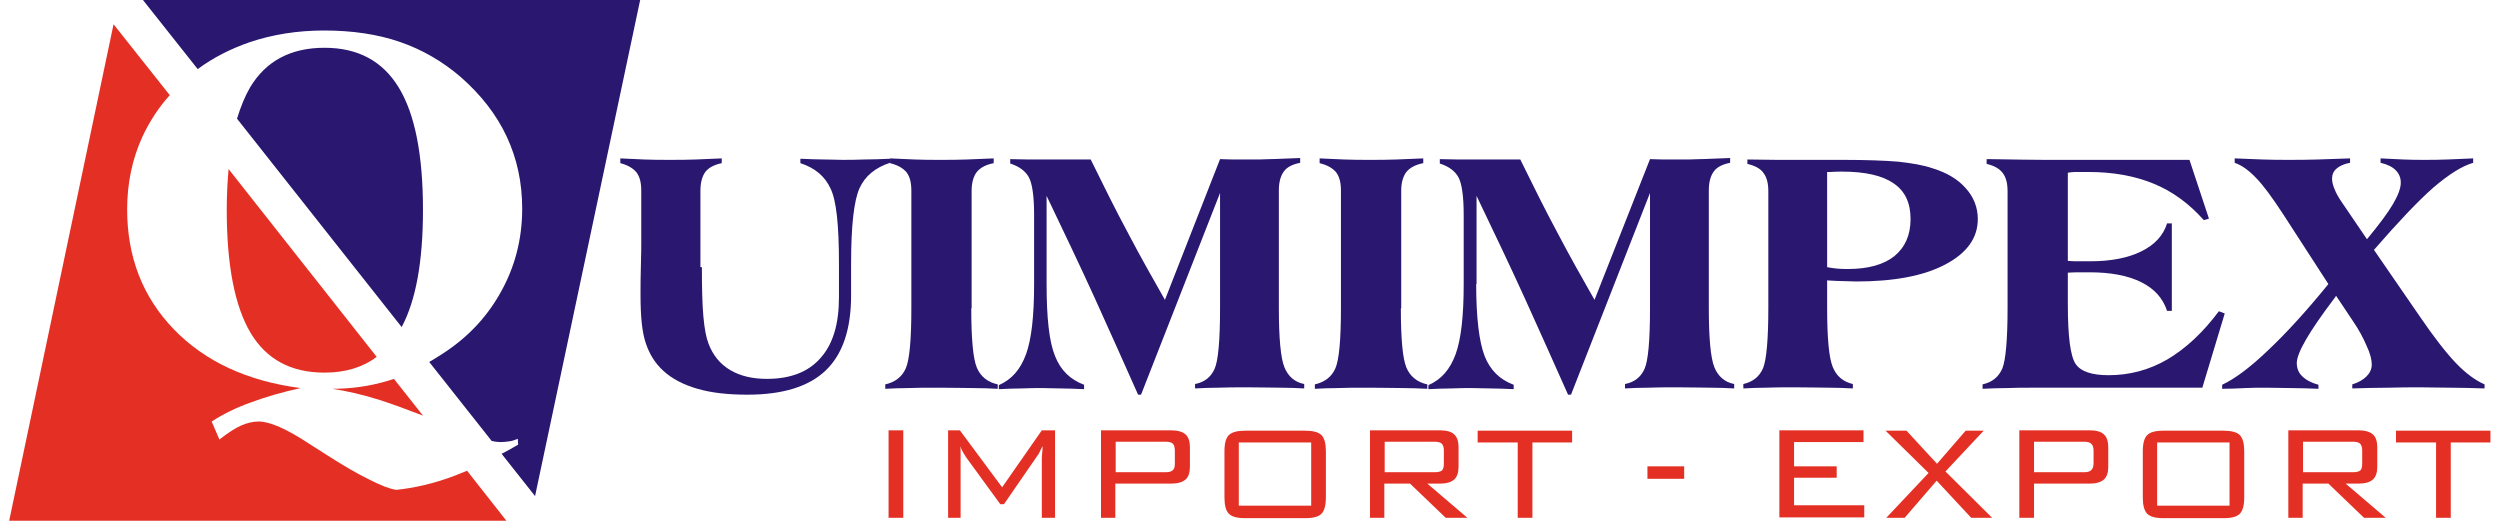 <?xml version="1.0" encoding="utf-8"?>
<!-- Generator: Adobe Illustrator 19.0.0, SVG Export Plug-In . SVG Version: 6.00 Build 0)  -->
<svg version="1.1" id="Capa_1" xmlns="http://www.w3.org/2000/svg" xmlns:xlink="http://www.w3.org/1999/xlink" x="0px" y="0px"
	 viewBox="0 0 680.3 141.7" style="enable-background:new 0 0 680.3 141.7;" xml:space="preserve">
<style type="text/css">
	.st0{fill-rule:evenodd;clip-rule:evenodd;fill:#291770;}
	.st1{fill-rule:evenodd;clip-rule:evenodd;fill:#E43024;}
</style>
<g>
	<path class="st0" d="M174.2,0H38.9l14.9,18.8c4.2-3.1,8.9-5.5,14.1-7.3c6.2-2.1,13-3.2,20.3-3.2c7.6,0,14.5,1,20.6,3.1
		c6.1,2.1,11.6,5.3,16.5,9.5c5.6,4.9,9.8,10.3,12.6,16.3c2.8,6,4.2,12.5,4.2,19.6c0,8.3-2,16-6,23c-4,7.1-9.6,12.8-17,17.3
		c-0.7,0.5-1.5,0.9-2.3,1.4l17,21.5c0.9,0.2,1.7,0.3,2.4,0.3c0.8,0,1.6-0.1,2.4-0.2c0.8-0.1,1.6-0.4,2.3-0.7l0.1,1.6
		c-1.5,0.9-3,1.7-4.5,2.5l9.1,11.5L174.2,0L174.2,0z M64.5,32.3c1-3.3,2.2-6.2,3.6-8.6c4.3-7.1,11-10.7,20.2-10.7
		c9.1,0,15.8,3.6,20.2,10.8c4.4,7.2,6.6,18.3,6.6,33.3c0,14-1.9,24.6-5.8,31.9L64.5,32.3z"/>
	<path class="st1" d="M30.9,6.6L2.5,141.7h135.3l-10.7-13.6c-1.2,0.5-2.3,0.9-3.5,1.4c-5.6,2.1-10.9,3.3-15.8,3.8
		c-1.8-0.3-4.2-1.2-7.3-2.8c-3.1-1.5-7.1-3.8-11.9-6.9c-1.1-0.7-2.5-1.6-4.4-2.8c-6.2-4.1-10.8-6.1-13.8-6.1c-1.6,0-3.2,0.4-4.8,1.1
		c-1.6,0.7-3.6,2-5.9,3.8l-2.1-4.9c3.1-2,6.7-3.8,10.7-5.2c4-1.5,8.5-2.8,13.5-3.9c-14.6-1.9-26.1-7.3-34.5-16
		C38.8,80.8,34.6,69.9,34.6,57c0-7.2,1.4-13.8,4.2-19.9c1.9-4,4.3-7.8,7.4-11.2L30.9,6.6L30.9,6.6z M115.1,113.1
		c-4.4-1.7-8.2-3.1-11.6-4.2c-4.7-1.5-9.1-2.5-13.1-3.1c5.2,0,10.1-0.7,14.9-2.1c0.6-0.2,1.3-0.4,1.9-0.6L115.1,113.1L115.1,113.1z
		 M102.5,97.1c-3.8,2.9-8.6,4.3-14.2,4.3c-9.1,0-15.8-3.6-20.1-10.8c-4.3-7.2-6.5-18.4-6.5-33.5c0-4,0.2-7.7,0.5-11.1L102.5,97.1z"
		/>
	<path class="st0" d="M604.7,105.8v-1.1c3.4-1.6,7.5-4.6,12.4-9.3c4.9-4.6,10.4-10.6,16.5-18.1l-12.3-19c-3-4.6-5.5-8-7.4-9.9
		c-1.9-2-3.8-3.4-5.8-4.1v-1.2c2.6,0.1,5.1,0.2,7.6,0.3c2.5,0.1,4.8,0.1,7.1,0.1c2.5,0,5.1,0,8-0.1c2.8-0.1,5.7-0.2,8.7-0.3v1.2
		c-1.7,0.3-2.9,0.9-3.7,1.6c-0.8,0.7-1.2,1.6-1.2,2.7c0,0.8,0.2,1.8,0.7,2.9c0.4,1.1,1.1,2.3,2,3.6l6.8,10c3.3-4,5.7-7.2,7.1-9.6
		c1.4-2.4,2.1-4.3,2.1-5.8c0-1.4-0.5-2.5-1.4-3.4c-0.9-0.9-2.3-1.6-4.1-2v-1.2c2.1,0.1,4.2,0.2,6.2,0.3c2,0.1,3.9,0.1,5.7,0.1
		c2,0,4.1,0,6.3-0.1c2.2-0.1,4.6-0.2,7-0.3v1.2c-3.1,0.9-6.7,3.2-10.9,6.8c-4.1,3.6-9.5,9.3-16.1,16.9l12.6,18.3
		c3.9,5.7,7.2,9.9,9.8,12.6c2.6,2.7,5.2,4.6,7.7,5.7l0,1.1c-3.2-0.1-6.3-0.2-9.2-0.2c-2.9,0-5.7-0.1-8.2-0.1c-2.7,0-5.7,0-8.8,0.1
		c-3.1,0-6.4,0.1-9.8,0.2l0-1.1c1.7-0.5,3-1.3,3.9-2.2c0.9-0.9,1.4-2,1.4-3.2c0-1.3-0.4-3-1.4-5.1c-0.9-2.1-2.1-4.4-3.7-6.7
		l-4.6-6.9l-0.5,0.7C628.4,90.2,625,96,625,98.8c0,1.4,0.5,2.7,1.5,3.6c1,1,2.5,1.8,4.4,2.3v1.1c-2.6-0.1-5.2-0.2-7.5-0.2
		c-2.4,0-4.6-0.1-6.7-0.1c-1.8,0-3.8,0-5.8,0.1C609,105.7,606.9,105.8,604.7,105.8z"/>
	<path class="st0" d="M539.5,105.8v-1.2c2.6-0.6,4.4-2,5.4-4.4c0.9-2.3,1.4-7.8,1.4-16.4V52.1c0-2.2-0.4-3.8-1.3-5
		c-0.9-1.2-2.3-2-4.4-2.5v-1.3h0.6c6.6,0.1,11.6,0.2,14.9,0.2h39.7l5.3,16l-1.4,0.4c-4-4.5-8.5-7.8-13.6-9.9
		c-5.1-2.1-11-3.2-17.8-3.2c-1.6,0-2.7,0-3.5,0c-0.8,0-1.5,0.1-2.1,0.2v24c1.1,0.1,2.1,0.1,3.1,0.1c1,0,2,0,3,0
		c5.6,0,10.3-0.9,13.9-2.7c3.7-1.8,6-4.4,7-7.6h1.3v23.8h-1.3c-1.1-3.4-3.4-6-7-7.8c-3.6-1.8-8.3-2.7-14.1-2.7c-1.6,0-2.8,0-3.6,0
		c-0.8,0-1.6,0.1-2.3,0.1v8.6c0,8.7,0.7,14.1,2.1,16.2c1.4,2.1,4.4,3.1,9,3.1c5.7,0,11-1.4,16-4.3c4.9-2.9,9.6-7.2,14-13.1l1.6,0.6
		l-6.1,20.2h-39.5c-0.7,0-1.7,0-3.2,0c-1.4,0-2.5,0-3.2,0c-2.5,0-4.9,0-7.3,0.1C543.9,105.6,541.6,105.7,539.5,105.8z"/>
	<path class="st0" d="M475.5,43.4c2.6,0,5.2,0.1,7.9,0.1c2.7,0,6.4,0,11,0h6.7c6.8,0,11.9,0.2,15.5,0.5c3.5,0.4,6.7,0.9,9.3,1.8
		c3.9,1.2,6.9,3,9,5.4c2.2,2.4,3.3,5.3,3.3,8.4c0,5.2-3,9.3-8.9,12.4c-5.9,3.1-14,4.6-24.2,4.6c-1,0-2.1-0.1-3.4-0.1
		c-1.3,0-2.8-0.1-4.5-0.2v7.5c0,8.2,0.5,13.5,1.5,16c1,2.5,2.8,4.1,5.5,4.7l0,1.2c-2-0.1-4.2-0.2-6.4-0.2c-2.2,0-5.2-0.1-8.9-0.1
		c-3.6,0-6.4,0-8.5,0.1c-2.1,0-4.1,0.1-6,0.2v-1.2c2.6-0.6,4.4-2,5.4-4.4c0.9-2.3,1.4-7.8,1.4-16.4V52.1c0-2.2-0.4-3.8-1.3-5
		c-0.8-1.2-2.3-2-4.4-2.5L475.5,43.4L475.5,43.4z M497.2,72.7c0.9,0.2,1.9,0.3,2.8,0.4c0.9,0.1,1.9,0.1,2.9,0.1
		c5.5,0,9.7-1.2,12.6-3.5c2.9-2.4,4.4-5.7,4.4-10.1c0-4.4-1.5-7.6-4.6-9.7c-3-2.1-7.7-3.2-14-3.2c-0.7,0-1.8,0-3.3,0.1
		c-0.3,0-0.6,0-0.8,0V72.7z"/>
	<path class="st0" d="M401.7,77.3c0,9.2,0.8,15.7,2.3,19.6c1.5,3.8,4.1,6.4,7.9,7.8v1.2c-2.3-0.1-4.5-0.2-6.3-0.2
		c-1.9,0-3.5-0.1-5-0.1c-1.8,0-3.7,0-5.7,0.1c-2,0-4.1,0.1-6.2,0.2l0-1.1c3.5-1.5,5.9-4.3,7.4-8.4c1.5-4.1,2.2-10.5,2.2-19V58.4
		c0-5-0.5-8.4-1.4-10.1c-0.9-1.7-2.6-3-5.1-3.8v-1.2c3.2,0.1,5.7,0.1,7.6,0.1c1.9,0,3.6,0,5.1,0c1,0,2.6,0,4.6,0c2,0,3.6,0,4.6,0
		c3.5,7.1,6.8,13.8,10.2,20.1c3.3,6.3,6.7,12.3,10,18.1l15.1-38.3c2.3,0.1,4.1,0.1,5.3,0.1c1.2,0,2.3,0,3.3,0c1.5,0,3.2,0,5-0.1
		c1.8,0,4.5-0.2,8.2-0.3l0,1.3c-2,0.4-3.5,1.1-4.4,2.3c-0.9,1.2-1.4,2.9-1.4,5.2v32c0,8.2,0.5,13.6,1.5,16.1c1,2.5,2.8,4.1,5.4,4.6
		v1.2c-2-0.1-4.1-0.2-6.3-0.2c-2.2,0-5.1-0.1-8.7-0.1c-3.5,0-6.3,0-8.5,0.1c-2.1,0-4.2,0.1-6.2,0.2l0-1.2c2.6-0.5,4.3-1.9,5.3-4.1
		c1-2.2,1.5-7.7,1.5-16.6V52.5l-21.5,54.9h-0.8c-3.8-8.5-7.7-17.3-11.8-26.3c-4.1-9-8.5-18.2-13.1-27.8V77.3z"/>
	<path class="st0" d="M381.2,83.9c0,8.3,0.5,13.7,1.5,16.1c1,2.4,2.9,4,5.7,4.6v1.2c-2.1-0.1-4.3-0.2-6.6-0.2
		c-2.3,0-5.4-0.1-9.2-0.1c-3.6,0-6.5,0-8.6,0.1c-2.2,0-4.2,0.1-6.2,0.2v-1.2c2.7-0.6,4.6-2.1,5.6-4.4c1-2.3,1.5-7.8,1.5-16.3v-32
		c0-2.2-0.4-3.8-1.3-5c-0.9-1.1-2.4-2-4.5-2.5v-1.3c2.2,0.1,4.4,0.2,6.7,0.3c2.3,0.1,4.6,0.1,6.9,0.1c2.5,0,4.9,0,7.3-0.1
		c2.4-0.1,4.8-0.2,7.3-0.3v1.3c-2.1,0.4-3.6,1.2-4.6,2.4c-0.9,1.2-1.4,2.9-1.4,5.1V83.9z"/>
	<path class="st0" d="M284.8,77.3c0,9.2,0.7,15.7,2.3,19.6c1.5,3.8,4.1,6.4,7.9,7.8v1.2c-2.3-0.1-4.5-0.2-6.3-0.2
		c-1.9,0-3.5-0.1-5-0.1c-1.8,0-3.7,0-5.7,0.1c-2,0-4.1,0.1-6.2,0.2l0-1.1c3.5-1.5,5.9-4.3,7.4-8.4c1.5-4.1,2.2-10.5,2.2-19V58.4
		c0-5-0.5-8.4-1.4-10.1c-0.9-1.7-2.6-3-5.1-3.8v-1.2c3.2,0.1,5.7,0.1,7.6,0.1c1.9,0,3.6,0,5.1,0c1,0,2.6,0,4.6,0c2,0,3.6,0,4.6,0
		c3.5,7.1,6.8,13.8,10.2,20.1c3.3,6.3,6.7,12.3,10,18.1L332,43.3c2.3,0.1,4.1,0.1,5.3,0.1c1.2,0,2.3,0,3.3,0c1.5,0,3.2,0,5-0.1
		c1.8,0,4.5-0.2,8.2-0.3l0,1.3c-2,0.4-3.5,1.1-4.4,2.3c-0.9,1.2-1.4,2.9-1.4,5.2v32c0,8.2,0.5,13.6,1.5,16.1c1,2.5,2.8,4.1,5.4,4.6
		v1.2c-2-0.1-4.1-0.2-6.3-0.2c-2.2,0-5.1-0.1-8.7-0.1c-3.5,0-6.3,0-8.5,0.1c-2.1,0-4.2,0.1-6.2,0.2l0-1.2c2.6-0.5,4.3-1.9,5.3-4.1
		c1-2.2,1.5-7.7,1.5-16.6V52.5l-21.5,54.9h-0.8c-3.8-8.5-7.7-17.3-11.8-26.3c-4.1-9-8.5-18.2-13.1-27.8V77.3z"/>
	<path class="st0" d="M264.3,83.9c0,8.3,0.5,13.7,1.5,16.1c1,2.4,2.9,4,5.7,4.6v1.2c-2.1-0.1-4.3-0.2-6.6-0.2
		c-2.3,0-5.4-0.1-9.2-0.1c-3.6,0-6.5,0-8.6,0.1c-2.2,0-4.2,0.1-6.2,0.2v-1.2c2.7-0.6,4.6-2.1,5.6-4.4c1-2.3,1.5-7.8,1.5-16.3v-32
		c0-2.2-0.4-3.8-1.3-5c-0.9-1.1-2.4-2-4.5-2.5v-1.3c2.2,0.1,4.4,0.2,6.7,0.3c2.3,0.1,4.6,0.1,6.9,0.1c2.5,0,5,0,7.3-0.1
		c2.4-0.1,4.8-0.2,7.3-0.3v1.3c-2.1,0.4-3.6,1.2-4.6,2.4c-0.9,1.2-1.4,2.9-1.4,5.1V83.9z"/>
	<path class="st0" d="M191,72.7c0,5.5,0.1,10,0.4,13.4c0.3,3.4,0.8,5.9,1.4,7.4c1.2,3.2,3.2,5.6,5.9,7.2c2.7,1.6,6,2.4,10,2.4
		c6.4,0,11.3-1.9,14.6-5.7c3.4-3.8,5-9.3,5-16.5v-9.2c0-10.4-0.7-17.2-2.3-20.4c-1.5-3.3-4.2-5.6-8.2-6.9l0-1.2
		c2.5,0.1,4.6,0.2,6.5,0.2c1.9,0,3.5,0.1,4.9,0.1c1.8,0,3.8,0,6-0.1c2.2,0,4.5-0.1,7-0.2l0,1.1c-4,1.3-6.8,3.6-8.3,6.9
		c-1.5,3.3-2.3,10.1-2.3,20.5v8.7c0,9.2-2.3,16-6.9,20.4c-4.6,4.4-11.7,6.6-21.3,6.6c-5.3,0-9.8-0.5-13.6-1.6
		c-3.8-1.1-6.9-2.7-9.3-4.9c-2.3-2.1-3.8-4.6-4.8-7.6c-1-3-1.4-7.3-1.4-13c0-2.3,0-5,0.1-8.1c0.1-3.1,0.1-5.2,0.1-6.1V51.9
		c0-2.2-0.4-3.8-1.3-5c-0.9-1.1-2.4-2-4.4-2.5v-1.3c2.1,0.1,4.3,0.2,6.5,0.3c2.2,0.1,4.5,0.1,6.9,0.1c2.5,0,4.9,0,7.2-0.1
		c2.3-0.1,4.7-0.2,7-0.3v1.3c-2,0.4-3.5,1.2-4.4,2.3c-0.9,1.2-1.4,2.9-1.4,5.2V72.7z"/>
	<path class="st1" d="M241.8,140.9v-23.8h4v23.8H241.8L241.8,140.9z M261.3,121.4c0.1,0.5,0.1,1,0.1,1.5c0,0.5,0,1.2,0,2v16h-3.4
		v-23.8h3.2l11.5,15.5l10.8-15.5h3.6v23.8h-3.6v-16c0-0.2,0-0.7,0.1-1.6c0.1-0.8,0.1-1.5,0.1-1.9c-0.3,0.6-0.6,1.1-0.8,1.6
		c-0.2,0.4-0.4,0.8-0.6,1l-9.1,13.2h-1l-9.4-12.9c0,0-0.1-0.1-0.1-0.2C262.1,123.2,261.6,122.3,261.3,121.4L261.3,121.4z
		 M317.2,120.2h-13.6v8.3h13.6c1,0,1.6-0.2,2-0.6c0.4-0.4,0.5-1,0.5-1.9v-3.3c0-0.9-0.2-1.6-0.5-1.9
		C318.9,120.4,318.2,120.2,317.2,120.2L317.2,120.2z M299.6,140.9v-23.8h19.1c1.8,0,3.1,0.4,3.9,1.1c0.8,0.7,1.2,1.9,1.2,3.5v5.3
		c0,1.6-0.4,2.8-1.2,3.5c-0.8,0.7-2.1,1.1-3.9,1.1h-15.2v9.3H299.6L299.6,140.9z M337.1,137.6h19.7v-17.2h-19.7V137.6L337.1,137.6z
		 M333.2,122.8c0-2.2,0.4-3.6,1.2-4.4c0.8-0.8,2.3-1.2,4.4-1.2h16.4c2.1,0,3.6,0.4,4.4,1.2c0.8,0.8,1.2,2.3,1.2,4.4v12.5
		c0,2.2-0.4,3.7-1.2,4.5c-0.8,0.8-2.2,1.2-4.4,1.2h-16.4c-2.2,0-3.6-0.4-4.4-1.2c-0.8-0.8-1.2-2.3-1.2-4.4V122.8L333.2,122.8z
		 M390.4,120.2h-13.6v8.3h13.6c1,0,1.7-0.2,2-0.5c0.4-0.4,0.5-1,0.5-1.9v-3.5c0-0.9-0.2-1.5-0.6-1.9
		C392,120.4,391.3,120.2,390.4,120.2L390.4,120.2z M372.8,140.9v-23.8h19.1c1.8,0,3.1,0.4,3.8,1.1c0.8,0.7,1.2,1.9,1.2,3.5v5.3
		c0,1.6-0.4,2.8-1.2,3.5c-0.8,0.7-2.1,1.1-3.8,1.1h-3.5l10.9,9.3h-5.9l-9.7-9.3h-7v9.3H372.8L372.8,140.9z M417,120.4v20.5h-4v-20.5
		h-10.9v-3.2h25.7v3.2H417L417,120.4z M448.3,130.3v-3.4h10v3.4H448.3L448.3,130.3z M484.2,140.9v-23.8h22.9v3.2h-18.9v6.6h11.6v3.1
		h-11.6v7.5h19.1v3.3H484.2L484.2,140.9z M513.3,140.9l11.5-12.2l-11.7-11.5h5.7l8.3,9l7.8-9h4.9l-10.4,11.1l12.7,12.6h-5.7
		l-9.4-10.1l-8.7,10.1H513.3L513.3,140.9z M567.1,120.2h-13.6v8.3h13.6c1,0,1.6-0.2,2-0.6c0.4-0.4,0.6-1,0.6-1.9v-3.3
		c0-0.9-0.2-1.6-0.6-1.9C568.8,120.4,568.1,120.2,567.1,120.2L567.1,120.2z M549.5,140.9v-23.8h19.2c1.8,0,3.1,0.4,3.8,1.1
		c0.8,0.7,1.2,1.9,1.2,3.5v5.3c0,1.6-0.4,2.8-1.2,3.5c-0.8,0.7-2.1,1.1-3.8,1.1h-15.2v9.3H549.5L549.5,140.9z M587,137.6h19.7v-17.2
		H587V137.6L587,137.6z M583.1,122.8c0-2.2,0.4-3.6,1.2-4.4c0.8-0.8,2.2-1.2,4.4-1.2h16.4c2.1,0,3.6,0.4,4.4,1.2
		c0.8,0.8,1.2,2.3,1.2,4.4v12.5c0,2.2-0.4,3.7-1.2,4.5c-0.8,0.8-2.2,1.2-4.4,1.2h-16.4c-2.2,0-3.6-0.4-4.4-1.2
		c-0.8-0.8-1.2-2.3-1.2-4.4V122.8L583.1,122.8z M640.3,120.2h-13.6v8.3h13.6c1,0,1.7-0.2,2-0.5c0.4-0.4,0.5-1,0.5-1.9v-3.5
		c0-0.9-0.2-1.5-0.6-1.9C641.9,120.4,641.2,120.2,640.3,120.2L640.3,120.2z M622.7,140.9v-23.8h19.1c1.8,0,3.1,0.4,3.9,1.1
		c0.8,0.7,1.2,1.9,1.2,3.5v5.3c0,1.6-0.4,2.8-1.2,3.5c-0.8,0.7-2.1,1.1-3.9,1.1h-3.5l10.9,9.3h-5.9l-9.7-9.3h-7v9.3H622.7
		L622.7,140.9z M666.9,120.4v20.5h-4v-20.5h-10.9v-3.2h25.7v3.2H666.9z"/>
</g>
</svg>
